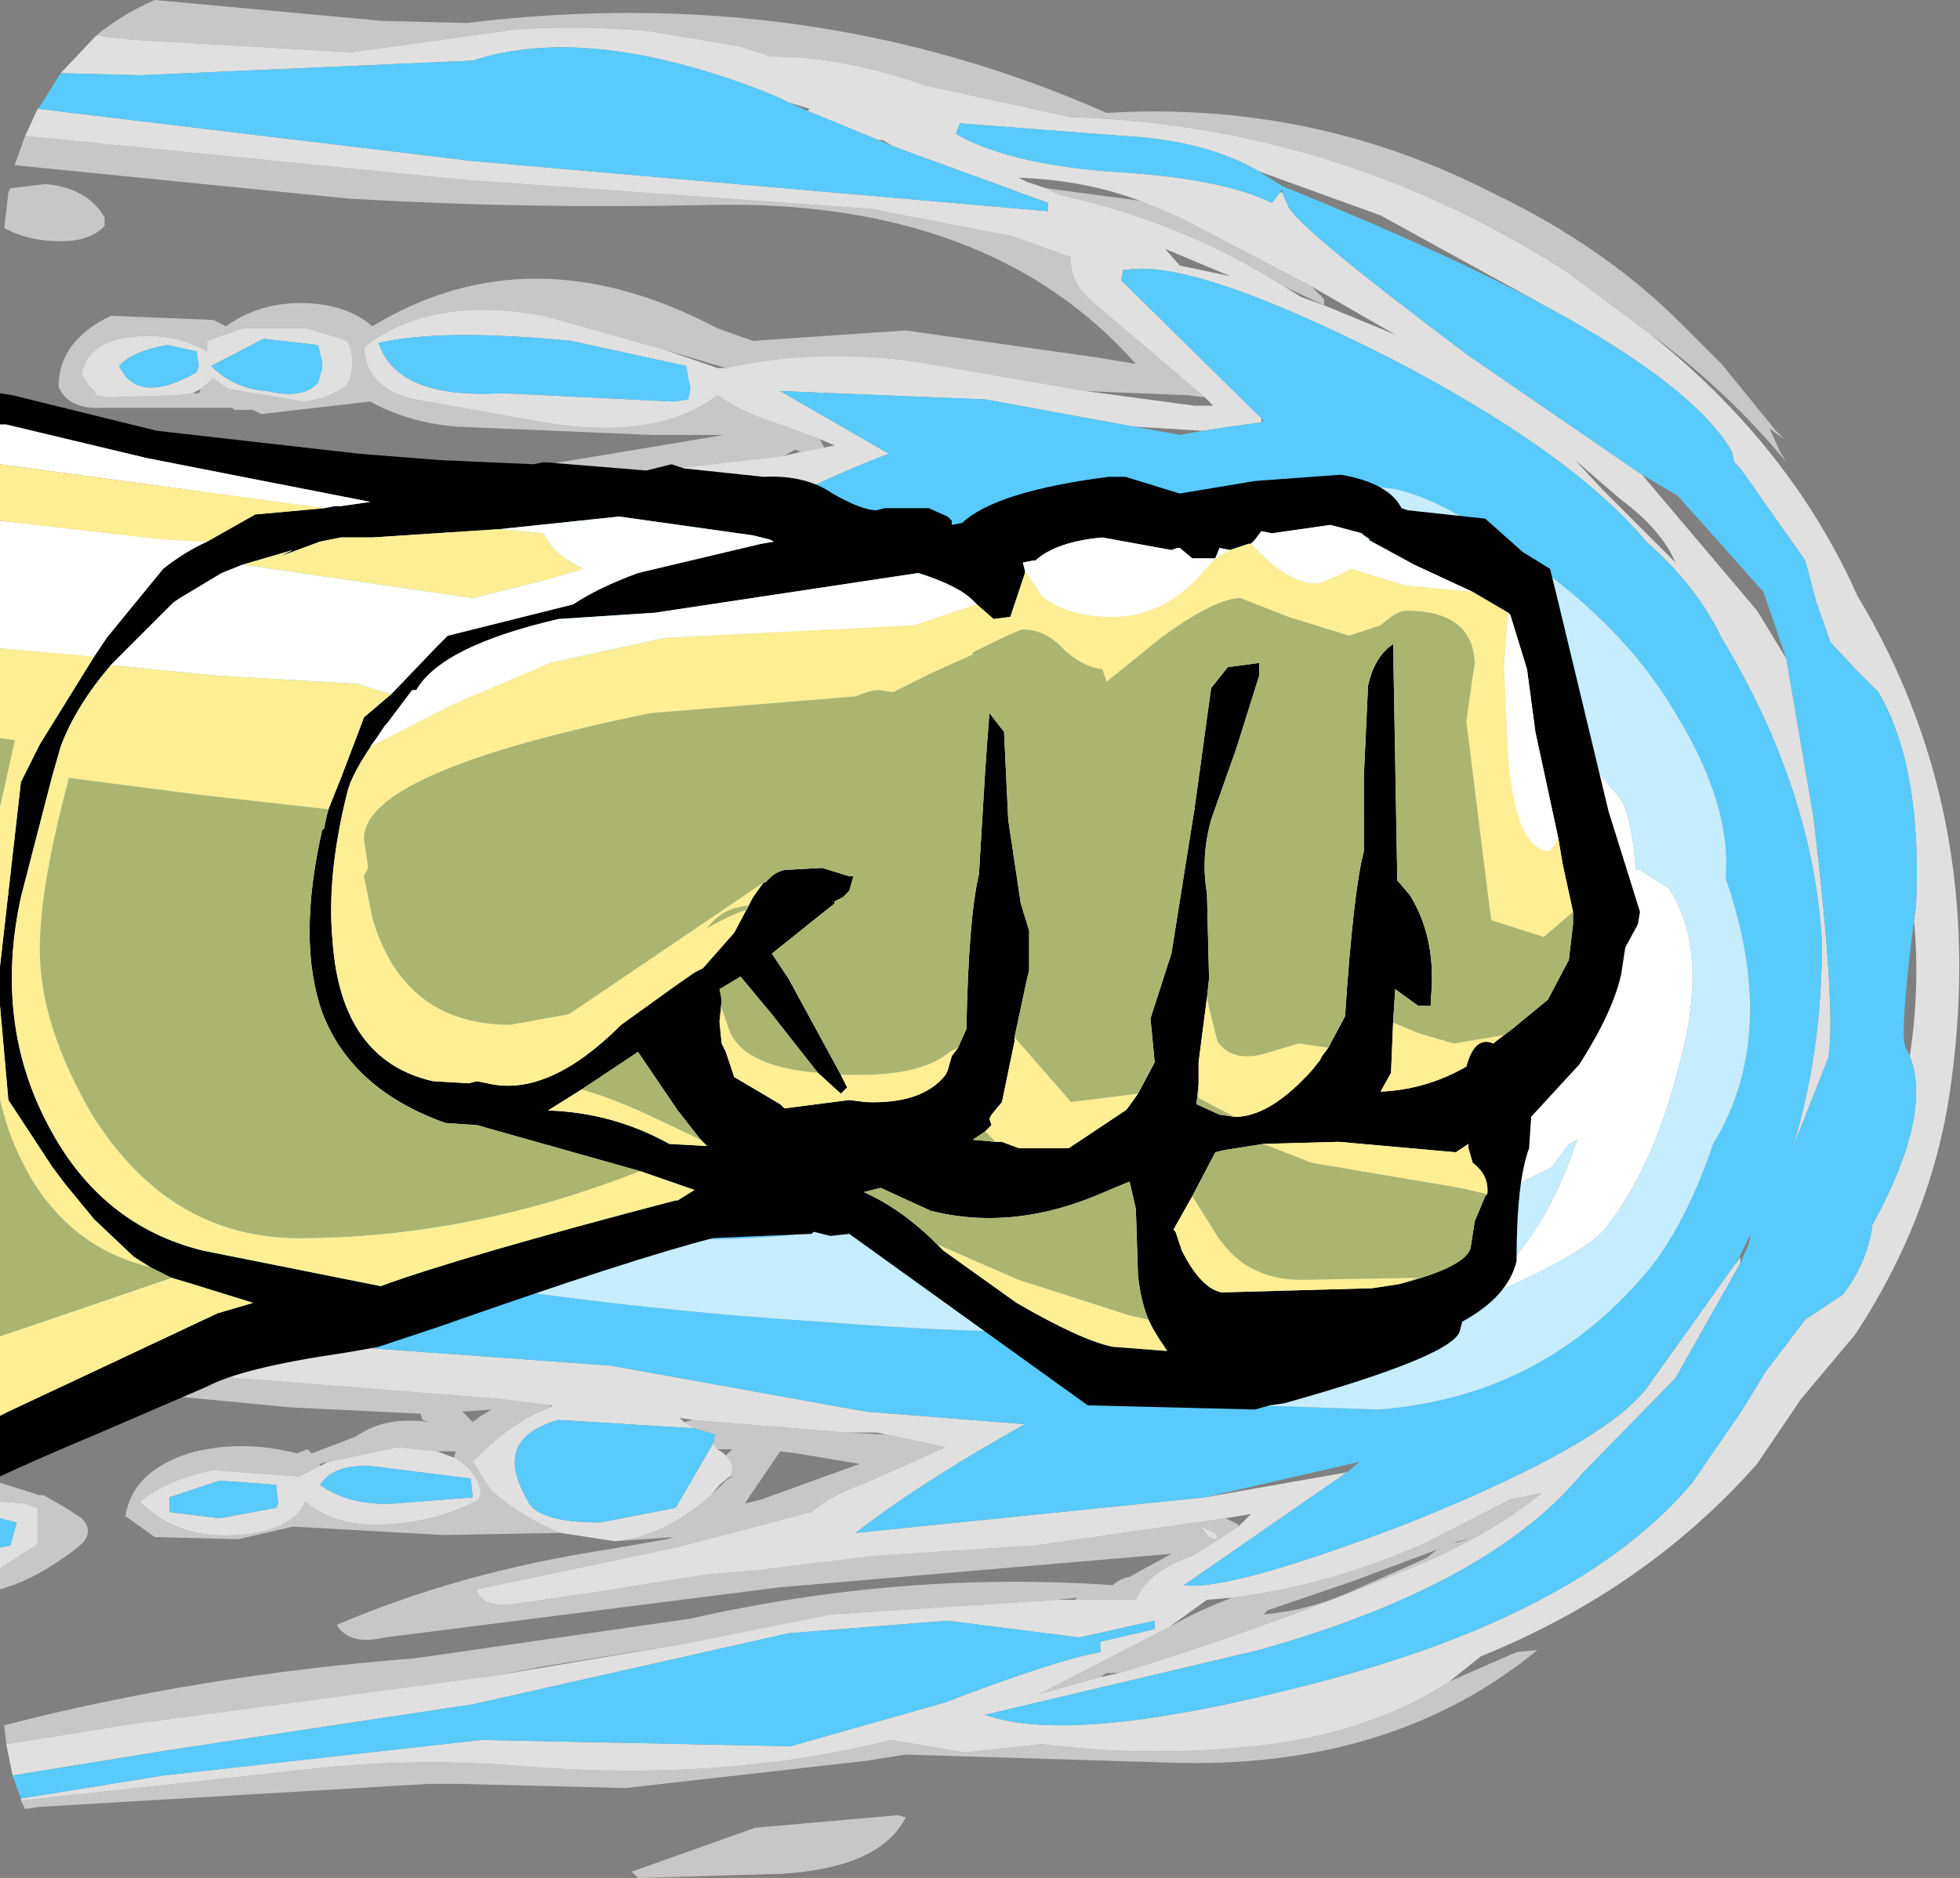 <?xml version="1.0" encoding="UTF-8" standalone="no"?>
<svg xmlns:ffdec="https://www.free-decompiler.com/flash" xmlns:xlink="http://www.w3.org/1999/xlink" ffdec:objectType="shape" height="44.9px" width="46.85px" xmlns="http://www.w3.org/2000/svg">
  <rect width="100%" height="100%" fill="#808080" stroke="none"/>
  <g transform="matrix(1.0, 0.0, 0.0, 1.0, 0.0, -0.75)">
    <path d="M2.3 1.6 Q2.9 1.1 3.7 0.75 L9.15 1.25 11.15 1.3 Q19.35 0.3 26.45 3.45 31.4 3.15 35.75 5.4 38.35 6.65 40.2 8.5 L41.15 9.45 42.45 11.05 42.65 11.25 42.3 11.0 42.55 11.55 42.7 11.8 Q41.25 10.05 39.4 8.7 L37.45 7.25 Q32.0 3.75 25.6 3.55 L22.15 2.8 Q20.15 2.1 18.45 2.1 L18.35 2.1 18.3 2.05 17.65 1.85 15.55 1.5 Q14.0 1.35 12.35 1.45 L8.4 2.0 3.15 1.7 2.3 1.6 M34.65 40.95 L36.25 40.25 36.75 40.2 Q33.35 43.0 28.2 42.9 L21.65 42.7 20.7 42.85 14.95 43.5 10.95 43.4 10.9 43.4 10.25 43.4 0.95 43.95 0.6 44.0 0.5 43.8 7.85 43.0 Q9.95 42.8 12.15 42.95 17.15 43.4 21.3 42.35 L23.05 42.65 24.9 42.45 Q27.65 42.8 30.4 42.45 32.9 42.1 34.65 40.95 M0.15 42.45 L0.1 42.0 Q4.75 40.8 9.9 40.4 L16.5 39.45 Q21.6 38.3 26.6 38.65 26.75 38.5 27.0 38.45 L28.0 37.9 18.65 38.7 9.2 39.9 Q8.35 40.1 8.05 39.6 10.95 38.35 14.5 37.8 L15.95 37.55 16.1 37.5 14.7 37.6 Q15.85 37.5 17.0 36.5 L17.35 36.15 17.5 36.05 17.45 36.05 Q17.6 35.8 17.35 35.55 L17.5 35.4 17.6 35.4 17.15 35.4 17.05 35.25 17.1 35.05 16.6 34.9 16.35 34.75 16.55 34.7 20.2 35.0 21.2 35.05 22.6 35.35 20.7 36.2 Q19.85 36.5 19.4 36.9 L16.15 37.75 11.4 38.75 Q11.5 39.2 12.3 39.1 L14.35 38.8 16.85 38.4 18.05 38.3 20.9 37.95 24.75 37.7 29.3 37.05 29.6 37.2 29.6 37.25 28.5 37.95 Q27.45 38.3 27.15 39.0 L25.7 39.0 25.75 38.95 25.25 39.0 19.85 39.35 16.35 40.05 12.95 40.6 11.9 40.8 2.95 42.0 0.15 42.45 M13.4 37.4 L10.6 37.45 7.0 37.25 5.7 37.55 3.7 37.5 3.0 37.0 Q3.15 35.95 4.5 35.5 5.75 35.15 7.1 35.5 L7.35 35.4 7.45 35.5 8.5 35.1 Q9.2 34.6 10.25 34.75 L10.1 34.7 10.05 34.55 6.95 34.4 2.8 34.0 0.0 33.85 0.0 33.3 5.05 33.65 12.0 34.2 13.15 34.35 13.15 34.4 Q12.2 34.75 11.3 35.7 L11.75 36.4 Q12.6 37.1 13.4 37.4 M0.0 16.45 L0.0 16.2 0.55 16.35 0.2 16.4 0.0 16.45 M0.0 14.1 L0.0 13.3 5.05 12.45 12.8 11.9 17.3 11.15 15.6 11.15 10.9 10.95 Q9.75 10.85 8.85 10.35 L6.25 10.65 6.05 10.55 5.6 10.55 5.55 10.5 2.45 10.5 Q1.65 10.55 1.4 10.0 1.4 8.9 2.65 8.3 L5.1 8.4 5.4 8.55 Q6.1 8.05 7.0 8.0 8.2 7.95 8.9 8.55 12.7 6.25 17.15 8.6 L18.0 8.9 21.65 8.65 26.25 9.3 27.15 9.45 Q23.65 5.5 16.95 5.65 12.6 5.75 8.35 5.5 L0.35 4.7 0.6 4.0 11.1 5.05 20.9 5.75 21.1 5.8 24.2 6.4 25.6 6.9 Q25.55 7.5 26.15 8.0 L28.8 10.25 28.4 10.2 25.95 10.1 22.5 9.5 Q19.8 9.0 17.35 9.55 L15.85 9.1 13.0 8.3 Q10.3 7.8 8.7 9.05 8.75 10.15 10.2 10.35 L13.0 10.85 Q15.7 11.3 17.15 10.2 17.8 10.65 18.65 10.9 L19.6 11.25 19.7 11.45 19.15 11.55 19.0 11.5 18.75 11.65 8.3 12.85 Q3.9 13.15 0.0 14.1 M31.35 7.6 L31.65 7.9 31.65 8.05 30.7 7.6 Q28.25 6.05 25.3 5.4 L25.0 5.25 27.25 5.55 28.2 5.95 31.35 7.6 M0.2 5.35 L0.25 5.25 1.1 5.15 Q2.1 5.25 2.5 5.95 L2.5 6.15 Q2.1 6.6 1.1 6.5 0.55 6.45 0.1 6.2 L0.2 5.35 M4.8 10.05 L5.1 9.8 5.45 10.05 7.25 10.35 Q7.85 10.3 8.3 9.95 8.55 9.4 8.3 8.9 L8.15 8.85 7.35 8.6 5.8 8.6 4.95 8.9 4.95 9.05 4.95 9.15 Q4.15 8.7 3.2 8.8 2.1 8.9 1.95 9.7 L2.1 9.95 2.25 10.1 2.3 10.2 2.6 10.25 4.25 10.2 4.6 10.15 4.75 10.15 4.8 10.05 M11.75 34.45 L11.05 34.5 11.3 34.75 11.5 34.6 11.75 34.45 M10.85 35.6 L10.9 35.45 10.45 35.45 9.5 35.35 7.85 35.7 7.65 35.75 7.65 35.8 7.15 36.05 5.1 35.9 Q4.05 36.1 3.35 36.65 L3.5 36.8 Q4.35 37.55 5.7 37.45 7.0 37.35 7.3 36.65 8.0 37.25 9.15 37.2 10.45 37.15 11.45 36.6 L11.5 36.4 Q11.35 35.85 10.85 35.6 M17.8 36.7 L18.2 36.6 20.55 35.75 19.05 35.5 18.65 35.45 17.8 36.7 M0.9 37.65 L0.9 36.8 0.6 36.7 0.0 36.65 0.0 36.2 0.95 36.5 1.05 36.5 1.65 36.85 1.95 37.05 Q2.3 37.4 1.85 37.75 0.9 38.5 0.0 38.75 L0.0 38.25 0.85 37.7 0.9 37.65 M15.25 45.65 L15.1 45.5 18.05 44.45 21.45 44.15 21.65 44.2 Q21.05 45.4 18.7 45.55 L15.25 45.65 M29.45 38.95 Q31.8 38.65 34.05 37.65 L36.1 36.6 36.85 36.45 Q35.55 37.5 33.7 38.25 30.2 39.7 26.75 40.75 L26.45 40.75 26.3 40.85 24.85 41.25 27.95 39.65 Q28.65 39.25 29.45 38.95 M29.05 37.4 L28.7 37.25 28.9 37.5 Q29.2 37.65 29.05 37.4 M30.2 39.35 Q31.3 39.25 32.3 38.8 L34.1 38.0 34.35 37.8 32.35 38.55 30.3 39.25 30.2 39.35 M34.85 37.6 L35.1 37.55 34.75 37.65 34.85 37.6" fill="#f7f7f7" fill-opacity="0.6" fill-rule="evenodd" stroke="none"/>
    <path d="M39.4 8.7 Q42.8 11.4 44.4 15.0 47.5 20.15 46.65 26.55 46.25 29.75 44.35 32.65 L43.05 34.2 42.0 35.75 Q39.35 38.75 35.4 40.35 L34.65 40.95 Q32.9 42.1 30.4 42.45 27.65 42.8 24.9 42.45 L23.05 42.65 21.3 42.35 Q17.15 43.4 12.15 42.95 9.95 42.8 7.85 43.0 L0.5 43.8 0.5 43.75 3.9 43.2 11.5 42.35 18.9 42.5 22.6 41.45 Q25.2 40.45 26.3 40.25 L26.3 40.0 27.6 39.7 27.6 39.5 25.8 39.9 22.65 39.5 18.85 39.8 11.3 41.5 4.0 42.6 0.3 43.2 0.15 42.45 2.95 42.0 11.9 40.8 16.35 40.05 19.85 39.35 25.25 39.0 25.45 39.0 25.7 39.0 27.15 39.0 Q27.45 38.3 28.5 37.95 L29.6 37.25 29.9 36.95 29.3 37.05 24.75 37.7 20.9 37.95 18.05 38.3 16.85 38.4 14.35 38.8 12.3 39.1 Q11.5 39.2 11.4 38.75 L16.15 37.75 19.4 36.9 Q19.85 36.5 20.7 36.2 L22.6 35.35 21.2 35.05 20.95 35.0 20.2 35.0 16.55 34.7 16.25 34.65 16.35 34.75 16.6 34.9 13.35 34.7 Q11.75 35.15 12.6 36.6 12.8 37.15 14.35 37.15 L16.15 36.8 17.05 35.25 17.15 35.4 17.3 35.5 17.35 35.55 Q17.6 35.8 17.45 36.05 L17.2 36.25 17.0 36.5 Q15.85 37.5 14.7 37.6 L13.4 37.4 Q12.6 37.1 11.75 36.4 L11.3 35.7 Q12.2 34.75 13.15 34.4 L13.2 34.35 13.15 34.35 12.0 34.2 5.05 33.65 0.0 33.3 0.0 32.35 1.5 32.45 14.6 33.4 20.7 34.5 24.5 34.8 Q22.0 36.2 20.45 37.4 L28.8 36.55 32.2 35.95 28.3 38.65 Q29.4 38.8 33.7 37.15 38.3 35.3 39.35 33.95 L40.6 32.2 41.45 31.0 41.5 30.95 41.6 30.8 41.6 30.95 40.05 33.7 37.8 36.0 Q35.6 38.65 30.1 40.2 L23.55 41.75 Q25.65 42.5 31.4 41.0 37.8 39.35 40.45 36.2 L41.65 34.45 42.2 33.55 43.15 32.3 44.05 31.7 Q44.6 31.0 44.75 30.1 L44.75 30.05 Q46.2 27.4 45.65 26.0 45.9 24.35 45.75 22.75 L45.8 22.4 Q45.95 19.1 44.9 17.3 L44.35 16.75 43.75 16.1 43.4 15.1 43.15 14.15 42.55 13.3 41.6 11.95 41.45 11.8 41.4 11.55 Q40.5 10.0 37.0 8.1 L33.0 5.9 30.1 4.85 Q28.8 4.1 26.85 4.0 L22.95 3.7 22.85 3.95 Q24.05 4.65 26.5 4.85 29.2 5.0 30.4 5.6 L30.6 5.35 30.65 5.35 30.8 5.7 Q31.1 6.25 35.1 9.25 L39.25 12.1 42.0 15.35 42.7 16.5 43.35 20.3 Q43.9 24.95 43.7 26.05 L42.85 28.2 Q43.55 25.9 43.55 23.3 43.35 19.65 41.15 16.0 40.55 14.75 39.35 13.7 37.55 11.55 33.2 9.3 28.55 6.95 26.95 7.2 L26.85 7.2 26.8 7.45 30.15 10.75 30.15 10.85 29.4 10.95 28.75 11.05 27.1 10.95 23.55 10.3 18.65 10.1 21.25 11.6 Q20.55 11.85 19.25 12.45 L18.4 12.7 15.7 13.0 0.0 14.6 0.0 14.1 Q3.9 13.15 8.3 12.85 L18.75 11.65 19.15 11.55 19.7 11.45 19.95 11.4 19.6 11.25 18.65 10.9 Q17.8 10.65 17.15 10.2 15.7 11.3 13.0 10.85 L10.2 10.35 Q8.75 10.15 8.7 9.05 10.3 7.8 13.0 8.3 L15.85 9.1 17.15 9.55 17.35 9.55 Q19.8 9.0 22.5 9.5 L25.95 10.1 28.55 10.45 29.0 10.45 28.8 10.25 26.15 8.0 Q25.55 7.5 25.6 6.9 L24.2 6.4 21.1 5.8 20.9 5.75 11.1 5.05 0.6 4.0 0.9 3.35 11.3 4.6 25.05 5.8 25.05 5.6 21.35 4.25 21.1 4.1 21.0 4.1 19.3 3.4 19.35 3.35 18.85 3.2 18.75 3.15 18.65 3.1 18.3 2.95 Q14.05 1.3 11.3 2.2 L3.35 2.55 1.45 2.5 2.3 1.6 3.15 1.7 8.4 2.0 12.35 1.45 Q14.0 1.35 15.55 1.5 L17.65 1.85 18.3 2.05 18.35 2.1 18.45 2.1 Q20.15 2.1 22.15 2.8 L25.6 3.55 Q32.0 3.75 37.45 7.25 L39.4 8.7 M0.0 16.9 L0.0 16.45 0.2 16.4 0.55 16.35 0.0 16.2 0.0 15.5 4.15 15.95 3.0 16.35 1.05 16.7 0.7 16.8 0.0 16.9 M31.35 7.6 L28.2 5.95 27.25 5.55 Q25.9 5.05 24.35 5.0 L24.55 5.1 24.85 5.2 25.0 5.25 25.3 5.4 Q28.25 6.05 30.7 7.6 L31.1 7.85 31.65 8.05 33.35 8.75 31.35 7.6 M29.4 7.35 L27.85 6.7 28.2 7.1 29.4 7.35 M38.75 12.7 L37.65 11.75 38.3 12.45 40.05 14.2 Q39.7 13.4 38.75 12.7 M16.5 10.05 L16.4 9.5 13.65 8.9 Q10.55 8.6 9.05 8.95 9.5 10.3 12.0 10.15 L16.1 10.35 16.45 10.3 16.5 10.05 M4.0 9.0 Q3.15 9.15 2.85 9.5 3.3 10.45 4.7 9.65 L4.75 9.5 4.7 9.15 4.0 9.0 M4.6 10.15 L4.25 10.2 2.6 10.25 2.3 10.2 2.25 10.1 2.1 9.95 1.95 9.7 Q2.1 8.9 3.2 8.8 4.15 8.7 4.95 9.15 L4.95 9.05 4.95 8.9 5.8 8.6 7.35 8.6 8.15 8.85 8.3 8.9 Q8.55 9.4 8.3 9.95 7.85 10.3 7.25 10.35 L5.45 10.05 5.1 9.8 4.8 10.05 4.6 10.15 M7.7 9.4 L7.6 9.0 6.3 8.85 5.05 9.5 Q5.6 10.05 6.4 10.1 7.25 10.3 7.6 9.9 L7.7 9.55 7.7 9.4 M10.85 35.6 Q11.35 35.85 11.5 36.4 L11.45 36.6 Q10.45 37.15 9.15 37.2 8.0 37.25 7.3 36.65 7.0 37.35 5.7 37.45 4.35 37.55 3.5 36.8 L3.35 36.65 Q4.05 36.1 5.1 35.9 L7.15 36.05 7.65 35.8 7.85 35.7 9.5 35.35 10.45 35.45 10.85 35.6 M11.25 36.1 L9.25 35.85 Q8.05 35.65 7.65 36.25 8.35 36.75 9.4 36.7 L11.3 36.55 11.25 36.1 M0.0 36.65 L0.6 36.7 0.9 36.8 0.9 37.65 0.85 37.7 0.0 38.25 0.0 37.75 0.25 37.7 0.4 37.15 0.0 37.05 0.0 36.65 M4.05 36.9 L5.25 37.05 6.6 36.8 6.65 36.7 6.6 36.25 5.25 36.15 4.05 36.55 4.05 36.9 M26.75 40.75 Q30.2 39.7 33.7 38.25 35.55 37.5 36.85 36.45 L36.1 36.6 34.05 37.65 Q31.8 38.65 29.45 38.95 L28.85 39.0 27.95 39.65 24.85 41.25 26.3 40.85 26.75 40.75 M29.05 37.4 Q29.2 37.65 28.9 37.5 L28.7 37.25 29.05 37.4" fill="#f7f7f7" fill-opacity="0.8" fill-rule="evenodd" stroke="none"/>
    <path d="M0.5 43.75 L0.3 43.2 4.0 42.6 11.3 41.5 18.85 39.8 22.65 39.5 25.8 39.9 27.6 39.5 27.6 39.7 26.3 40.0 26.3 40.25 Q25.2 40.45 22.6 41.45 L18.9 42.5 11.5 42.35 3.9 43.2 0.5 43.75 M0.0 32.35 L0.0 29.45 2.65 29.45 4.0 29.0 5.3 28.25 8.9 28.65 20.05 30.1 Q17.7 30.6 13.15 30.2 L6.05 30.55 Q13.15 31.95 19.6 32.35 27.0 32.95 30.95 32.1 L30.75 32.35 30.75 32.4 29.4 33.1 26.95 34.05 26.85 34.25 32.95 34.45 Q36.95 34.15 39.5 31.0 40.3 29.95 40.9 28.25 L40.95 28.1 Q42.55 25.5 41.25 21.75 41.4 20.0 40.05 17.8 38.7 15.5 35.95 13.75 33.35 11.95 32.3 12.55 L34.2 13.9 36.3 15.45 Q34.4 13.6 30.1 13.8 L24.0 14.5 25.25 14.95 23.55 15.1 Q14.4 16.05 9.9 17.4 L3.3 19.1 0.0 19.7 0.0 16.9 0.7 16.8 1.05 16.7 3.0 16.35 4.15 15.95 0.0 15.5 0.0 14.6 15.7 13.0 18.4 12.7 19.25 12.45 Q20.55 11.85 21.25 11.6 L18.65 10.1 23.55 10.3 27.1 10.95 28.2 11.15 28.75 11.05 29.4 10.95 30.15 10.85 30.2 10.8 30.15 10.75 26.8 7.45 26.85 7.2 26.95 7.2 Q28.55 6.95 33.2 9.3 37.55 11.55 39.35 13.7 40.55 14.75 41.15 16.0 43.35 19.65 43.55 23.3 43.55 25.9 42.85 28.2 L43.7 26.05 Q43.9 24.95 43.35 20.3 L42.7 16.5 42.15 14.9 40.1 12.6 39.25 12.1 35.1 9.25 Q31.1 6.25 30.8 5.7 L30.65 5.35 30.65 5.25 30.6 5.35 30.4 5.6 Q29.2 5.0 26.5 4.85 24.05 4.65 22.85 3.95 L22.95 3.7 26.85 4.0 Q28.8 4.1 30.1 4.85 L30.65 5.2 Q34.5 6.75 37.0 8.1 40.5 10.0 41.4 11.55 L41.45 11.8 41.6 11.95 42.55 13.3 43.15 14.15 43.4 15.1 43.75 16.1 44.35 16.75 44.9 17.3 Q45.95 19.1 45.8 22.4 L45.75 22.75 Q45.4 25.5 45.55 25.8 L45.65 26.0 Q46.2 27.4 44.75 30.05 L44.75 30.1 Q44.6 31.0 44.05 31.7 L43.15 32.3 42.2 33.55 41.65 34.45 40.45 36.2 Q37.8 39.35 31.4 41.0 25.65 42.5 23.55 41.75 L30.1 40.2 Q35.6 38.65 37.8 36.0 L40.05 33.7 41.6 30.95 41.8 30.5 41.85 30.25 41.5 30.95 41.45 31.0 40.6 32.2 39.35 33.95 Q38.3 35.3 33.7 37.15 29.4 38.8 28.3 38.65 L32.2 35.95 32.5 35.7 28.8 36.55 20.45 37.4 Q22.0 36.2 24.5 34.8 L20.7 34.5 14.6 33.4 1.5 32.45 0.0 32.35 M0.9 3.35 L0.95 3.3 1.45 2.5 3.35 2.55 11.3 2.2 Q14.05 1.3 18.3 2.95 L18.65 3.1 18.75 3.15 18.85 3.2 19.3 3.4 21.0 4.1 21.35 4.25 25.05 5.6 25.05 5.8 11.3 4.6 0.9 3.35 M16.5 10.05 L16.45 10.3 16.1 10.35 12.0 10.15 Q9.5 10.3 9.05 8.95 10.55 8.6 13.65 8.9 L16.4 9.5 16.5 10.05 M4.0 9.0 L4.7 9.15 4.75 9.5 4.7 9.65 Q3.3 10.45 2.85 9.5 3.15 9.15 4.0 9.0 M7.7 9.4 L7.7 9.55 7.6 9.9 Q7.25 10.3 6.4 10.1 5.6 10.05 5.05 9.5 L6.3 8.85 7.6 9.0 7.7 9.4 M14.4 26.0 L13.5 25.85 14.5 25.85 14.4 26.0 M11.25 36.1 L11.3 36.55 9.4 36.7 Q8.35 36.75 7.65 36.25 8.05 35.65 9.25 35.85 L11.25 36.1 M17.05 35.25 L16.15 36.8 14.35 37.15 Q12.8 37.15 12.6 36.6 11.75 35.15 13.35 34.7 L16.6 34.9 17.1 35.05 17.05 35.25 M0.0 37.05 L0.4 37.15 0.25 37.7 0.0 37.75 0.0 37.05 M4.05 36.9 L4.05 36.55 5.25 36.15 6.6 36.25 6.65 36.7 6.6 36.8 5.25 37.05 4.05 36.9" fill="#58cbfc" fill-rule="evenodd" stroke="none"/>
    <path d="M0.0 29.45 L0.0 24.35 5.95 24.8 11.1 24.65 Q14.05 25.65 18.7 26.35 L16.05 26.15 Q12.35 25.8 10.55 26.6 12.0 26.65 21.95 28.65 L27.45 29.35 23.0 30.1 Q25.1 30.9 30.45 30.7 L35.8 30.15 36.4 29.0 37.1 28.65 37.5 28.1 37.7 28.0 Q37.15 29.65 36.3 30.7 35.65 31.45 34.35 31.45 33.2 31.4 32.85 32.3 33.55 32.7 35.75 31.65 37.8 30.75 38.35 30.15 39.5 28.7 40.1 26.35 40.9 23.55 39.9 22.0 L39.2 21.55 39.1 21.55 Q39.0 20.2 38.7 19.8 L37.15 18.0 Q35.4 16.35 34.25 16.9 34.0 16.85 34.2 17.3 34.4 17.65 35.3 17.95 36.1 18.3 36.45 18.85 L36.6 19.15 36.5 19.2 33.35 19.1 33.35 18.85 33.3 17.9 Q32.5 16.55 31.45 16.3 30.3 16.0 29.55 16.85 L30.75 18.35 30.6 18.5 Q30.1 18.35 29.5 18.5 L28.35 18.7 27.3 18.5 27.6 18.25 28.05 17.5 27.7 16.55 Q27.35 15.85 26.8 16.8 26.25 17.7 26.6 18.35 L26.6 18.45 24.75 18.25 Q20.3 17.95 19.15 19.35 L15.45 19.8 Q11.6 20.3 9.75 21.6 L11.05 21.7 7.6 22.5 7.65 22.35 6.4 22.25 Q5.45 22.5 5.25 22.8 6.1 23.15 6.4 22.8 6.5 22.55 7.0 22.55 L7.45 22.55 6.8 22.8 6.8 23.1 7.45 23.35 6.5 23.3 5.55 23.3 2.7 23.3 3.9 23.05 4.05 22.85 4.0 22.5 Q4.0 22.35 0.6 22.55 L0.0 22.35 0.0 19.7 3.3 19.1 9.9 17.4 Q14.4 16.05 23.55 15.1 L25.25 14.95 24.0 14.5 30.1 13.8 Q34.4 13.6 36.3 15.45 L34.2 13.9 32.3 12.55 Q33.35 11.95 35.95 13.75 38.7 15.5 40.05 17.8 41.4 20.0 41.25 21.75 42.55 25.5 40.95 28.1 L40.9 28.25 Q40.3 29.95 39.5 31.0 36.95 34.15 32.95 34.45 L26.85 34.25 26.95 34.05 29.4 33.1 30.75 32.4 30.75 32.35 30.95 32.1 Q27.0 32.95 19.6 32.35 13.15 31.95 6.05 30.55 L13.15 30.2 Q17.7 30.6 20.05 30.1 L8.9 28.65 5.3 28.25 4.0 29.0 2.65 29.45 0.0 29.45 M21.05 20.6 L21.15 20.9 21.65 21.25 22.15 21.65 22.15 21.7 Q21.8 21.65 21.3 22.2 20.45 22.95 20.8 23.75 L20.25 23.8 19.75 23.75 19.85 23.25 18.9 23.2 Q20.45 22.9 20.9 22.4 21.45 21.7 20.9 20.85 L20.75 20.65 21.05 20.6 M25.05 23.95 L24.9 23.85 24.9 23.75 25.05 23.95 M26.3 20.55 Q25.9 20.75 25.65 21.05 L25.55 21.1 25.45 19.75 27.2 19.35 27.1 19.75 26.4 20.5 26.3 20.55 M27.0 23.7 L27.1 24.2 26.5 24.05 27.0 23.7 M28.65 24.45 L29.1 23.15 29.4 23.1 Q28.85 24.3 28.75 25.1 L28.7 24.9 28.5 24.65 28.65 24.45 M32.95 20.65 L32.8 20.85 32.35 20.65 32.3 20.3 32.2 20.25 Q32.6 20.4 32.95 20.0 L33.35 19.2 34.0 20.1 Q33.35 20.2 32.95 20.65 M34.1 23.7 L34.0 24.45 34.0 24.65 33.7 24.35 33.85 23.7 34.1 23.7 M14.4 26.0 L14.5 25.85 13.5 25.85 14.4 26.0 M10.4 26.35 L6.6 25.5 3.15 25.65 Q4.5 26.35 6.65 26.45 L10.2 26.4 10.4 26.35 M34.6 27.75 Q34.4 28.2 34.7 28.5 L33.4 28.65 33.4 28.6 34.25 28.1 34.35 27.65 34.6 27.75 M31.65 25.55 L31.1 24.9 31.75 24.05 Q31.65 25.1 32.0 25.65 L32.2 25.7 Q32.0 26.35 32.15 26.95 L31.6 26.6 31.85 26.25 31.8 26.05 31.65 25.55" fill="#c5edfe" fill-rule="evenodd" stroke="none"/>
    <path d="M0.0 24.35 L0.0 22.35 0.6 22.55 Q4.0 22.35 4.0 22.5 L4.05 22.85 3.9 23.05 2.7 23.3 5.55 23.3 6.5 23.3 7.45 23.35 6.8 23.1 6.8 22.8 7.45 22.55 7.0 22.55 Q6.5 22.55 6.4 22.8 6.1 23.15 5.25 22.8 5.45 22.5 6.4 22.25 L7.65 22.35 7.6 22.5 11.05 21.7 9.75 21.6 Q11.6 20.3 15.45 19.8 L19.15 19.35 Q20.3 17.95 24.75 18.25 L26.6 18.45 26.6 18.35 Q26.25 17.7 26.8 16.8 27.35 15.85 27.7 16.55 L28.05 17.5 27.6 18.25 27.3 18.5 28.35 18.7 29.5 18.5 Q30.1 18.35 30.6 18.5 L30.75 18.35 29.55 16.85 Q30.3 16.0 31.45 16.3 32.5 16.55 33.3 17.9 L33.35 18.85 33.35 19.1 36.5 19.2 36.6 19.15 36.45 18.85 Q36.1 18.3 35.3 17.95 34.4 17.65 34.2 17.3 34.0 16.85 34.25 16.9 35.4 16.35 37.15 18.0 L38.7 19.8 Q39.0 20.2 39.1 21.55 L39.2 21.55 39.9 22.0 Q40.9 23.55 40.1 26.35 39.5 28.7 38.35 30.15 37.8 30.75 35.75 31.65 33.55 32.7 32.85 32.3 33.2 31.4 34.35 31.45 35.65 31.45 36.3 30.7 37.15 29.65 37.7 28.0 L37.5 28.1 37.1 28.65 36.4 29.0 35.8 30.15 30.45 30.7 Q25.1 30.9 23.0 30.1 L27.45 29.35 21.95 28.65 Q12.0 26.65 10.55 26.6 12.35 25.8 16.05 26.15 L18.7 26.35 Q14.05 25.65 11.1 24.65 L5.95 24.8 0.0 24.35 M28.65 24.45 L28.5 24.65 28.7 24.9 28.75 25.1 Q28.85 24.3 29.4 23.1 L29.1 23.15 28.65 24.45 M27.0 23.7 L26.5 24.05 27.1 24.2 27.0 23.7 M26.3 20.55 L26.4 20.5 27.1 19.75 27.2 19.35 25.45 19.75 25.55 21.1 25.65 21.05 Q25.9 20.75 26.3 20.55 M25.05 23.95 L24.9 23.75 24.9 23.85 25.05 23.95 M21.05 20.6 L20.75 20.65 20.9 20.85 Q21.45 21.7 20.9 22.4 20.45 22.9 18.9 23.2 L19.85 23.25 19.75 23.75 20.25 23.8 20.8 23.75 Q20.45 22.95 21.3 22.2 21.8 21.65 22.15 21.7 L22.15 21.65 21.65 21.25 21.15 20.9 21.05 20.6 M34.1 23.7 L33.85 23.7 33.7 24.35 34.0 24.65 34.0 24.45 34.1 23.7 M32.95 20.65 Q33.35 20.2 34.0 20.1 L33.35 19.2 32.95 20.0 Q32.6 20.4 32.2 20.25 L32.3 20.3 32.35 20.65 32.8 20.85 32.95 20.65 M10.4 26.35 L10.2 26.4 6.65 26.45 Q4.5 26.35 3.15 25.65 L6.6 25.5 10.4 26.35 M31.65 25.55 L31.8 26.05 31.85 26.25 31.6 26.6 32.15 26.95 Q32.0 26.35 32.2 25.7 L32.0 25.65 Q31.65 25.1 31.75 24.05 L31.1 24.9 31.65 25.55 M34.6 27.75 L34.35 27.65 34.25 28.1 33.4 28.6 33.4 28.65 34.7 28.5 Q34.4 28.2 34.6 27.75" fill="#ffffff" fill-rule="evenodd" stroke="none"/>
    <path d="M0.0 10.9 L0.0 10.15 0.3 10.2 3.75 11.05 8.6 11.6 10.5 11.75 12.75 11.85 13.0 11.8 15.45 12.0 16.05 11.85 16.35 11.95 18.25 12.15 Q19.25 12.1 19.9 12.55 20.6 12.95 20.95 12.95 L21.15 12.9 22.2 12.9 22.65 13.1 22.75 13.2 22.75 13.3 23.0 13.25 Q23.8 12.5 26.5 12.15 L26.9 12.15 28.2 12.55 30.0 12.25 32.05 12.1 Q33.2 12.3 33.5 12.9 L33.65 12.95 35.5 13.15 36.4 13.95 37.05 14.35 37.2 14.95 38.45 20.15 39.2 22.55 39.15 22.85 38.85 23.4 38.75 24.05 Q38.55 24.95 37.75 26.2 L36.6 27.45 36.55 28.2 Q36.25 29.0 36.25 30.9 36.05 31.75 34.95 32.35 L34.9 32.55 Q34.8 33.15 30.7 34.3 L30.35 34.35 30.0 34.45 26.0 34.35 20.3 30.25 19.85 30.3 19.45 30.2 19.4 30.25 17.05 30.35 Q15.1 30.85 10.55 32.45 L9.05 32.95 8.5 33.05 8.2 33.1 Q5.8 33.45 4.95 33.9 L2.4 35.0 Q0.85 35.65 0.0 36.05 L0.0 34.6 0.2 34.5 5.2 32.15 6.05 31.9 4.6 31.45 4.1 31.3 3.6 31.05 3.2 30.8 2.25 29.9 1.55 29.05 1.25 28.65 0.2 27.05 0.0 24.8 0.0 23.85 0.5 19.45 0.95 18.55 2.25 16.45 2.55 16.0 3.9 14.35 Q4.4 13.95 4.95 13.7 L6.1 13.05 7.75 12.9 8.0 12.85 8.15 12.85 8.85 12.75 3.5 11.7 0.15 10.9 0.0 10.9 M35.2 14.9 L33.8 14.25 32.7 13.65 32.75 13.65 32.6 13.55 32.55 13.5 31.8 13.3 30.4 13.5 30.15 13.45 30.0 13.65 29.9 13.75 29.85 13.75 29.4 13.9 29.15 13.85 29.05 14.1 28.55 14.1 28.5 14.1 28.2 13.85 28.15 13.85 28.0 13.9 26.35 13.6 Q25.25 13.7 24.75 14.15 L24.7 14.15 24.45 14.2 24.5 14.4 24.5 14.45 24.15 15.5 23.75 15.55 23.35 15.2 23.25 15.1 Q22.9 14.75 21.95 14.45 L15.65 15.4 13.35 15.55 Q10.55 16.2 9.95 17.25 L9.85 17.25 9.25 18.05 9.2 18.1 9.0 18.4 Q8.4 19.25 8.3 19.7 7.8 21.7 7.95 23.25 8.15 26.1 10.35 26.6 L11.2 26.65 11.4 26.6 11.65 26.65 Q13.1 27.0 14.85 25.25 L16.1 24.35 16.6 24.0 16.8 23.9 17.55 23.05 18.0 22.2 18.25 21.85 18.3 21.85 Q18.5 21.6 18.75 21.55 L19.65 21.5 20.3 21.7 20.4 21.7 20.3 22.05 20.15 22.2 19.95 22.3 19.95 22.35 18.45 23.55 18.85 24.15 20.1 26.45 20.25 26.75 20.1 26.9 19.55 26.4 18.45 25.0 17.7 24.1 17.2 24.4 17.25 24.65 17.2 25.15 17.2 25.2 17.25 25.7 17.35 25.9 17.55 26.5 18.65 27.15 18.75 27.25 20.3 27.05 20.7 27.1 Q22.05 27.15 22.6 26.45 L22.65 26.35 22.75 26.0 22.9 25.8 23.1 25.35 Q23.15 22.7 23.4 21.65 L23.55 19.15 23.6 18.45 23.65 17.8 24.0 18.25 24.1 20.35 24.4 22.35 24.6 23.0 24.6 23.95 24.55 24.15 24.25 25.55 24.25 25.65 23.95 27.1 23.7 27.4 23.65 27.5 23.7 27.65 23.55 27.8 23.25 28.0 23.8 28.05 23.95 28.05 24.35 28.2 25.55 28.2 26.9 27.3 26.95 27.25 27.2 26.9 27.6 26.15 27.5 25.1 28.0 23.55 28.55 20.1 28.95 17.2 29.35 16.7 30.1 16.6 30.1 16.9 29.55 18.65 28.95 20.35 Q28.7 21.25 28.85 22.1 L28.9 24.15 28.85 24.6 28.65 26.15 28.65 26.65 28.6 27.15 29.15 27.4 29.5 27.45 29.6 27.45 Q30.4 27.4 31.35 26.35 L31.55 26.1 31.6 26.0 31.75 25.8 32.15 25.05 Q32.35 22.05 32.6 21.1 L32.6 19.3 32.7 17.15 Q32.85 16.45 33.3 16.15 L33.4 21.8 33.7 22.15 Q34.35 23.2 34.2 24.65 L34.2 24.8 33.9 24.8 33.35 24.4 33.3 25.2 33.25 26.4 33.0 26.85 Q34.1 26.8 35.05 26.25 35.25 25.5 35.7 25.7 L35.75 25.65 35.95 25.5 36.15 25.35 37.0 24.65 37.5 23.7 37.6 22.85 37.6 22.55 37.35 21.4 37.25 20.8 36.7 18.25 36.5 16.75 36.1 15.45 36.05 15.4 35.2 14.9 M11.95 13.4 L8.9 13.6 8.15 13.6 7.65 13.7 6.7 14.05 7.0 13.9 5.8 14.25 5.3 14.45 4.3 15.05 4.15 15.15 2.65 16.65 Q1.8 17.65 1.45 18.6 L1.25 19.3 0.5 22.2 Q-0.15 25.2 1.15 27.65 2.4 30.05 4.85 30.65 L9.1 31.5 Q11.0 30.8 16.15 29.45 L16.2 29.45 16.6 29.2 15.3 28.75 11.4 27.65 10.65 27.6 Q8.4 26.8 7.7 24.95 7.1 23.25 7.7 20.6 L7.75 20.55 7.8 20.3 7.85 20.1 8.15 19.35 8.55 18.3 8.7 17.9 9.35 17.35 10.45 16.2 10.7 15.95 13.7 15.2 Q14.3 14.8 15.25 14.45 L18.2 13.75 18.5 13.7 18.4 13.65 18.0 13.55 14.8 13.1 11.95 13.4 M16.75 28.0 L16.2 27.3 15.25 25.9 13.9 26.8 13.1 27.3 Q14.65 27.35 16.0 28.1 L16.9 28.15 16.75 28.0 M33.45 31.45 Q35.0 31.05 35.15 30.6 L35.25 29.95 35.5 29.35 35.55 29.3 Q35.6 28.85 35.2 28.55 L35.1 28.2 35.1 28.1 34.8 28.3 32.0 28.05 30.2 28.1 29.25 28.25 29.05 28.3 28.5 29.35 28.05 30.15 28.1 30.2 28.25 30.65 Q28.7 31.55 29.2 31.65 L32.8 31.55 33.45 31.45 M27.45 32.3 Q27.25 31.8 27.2 31.2 L27.15 29.65 27.0 29.0 26.4 29.25 Q24.25 30.2 22.25 29.7 L21.05 29.15 20.65 29.25 20.75 29.3 Q21.6 29.7 22.4 30.5 L22.55 30.65 24.3 31.9 Q25.85 32.8 26.6 32.95 L27.9 33.05 27.7 32.75 27.55 32.5 27.45 32.3" fill="#000000" fill-rule="evenodd" stroke="none"/>
    <path d="M0.0 16.25 L0.0 13.2 3.9 13.65 4.95 13.7 Q4.4 13.95 3.9 14.35 L2.55 16.0 2.25 16.45 0.0 16.25 M0.0 11.85 L0.0 10.9 0.15 10.9 3.5 11.7 8.85 12.75 8.15 12.85 8.0 12.85 7.75 12.9 0.0 11.85 M29.9 13.75 L30.0 13.65 30.15 13.45 30.4 13.5 31.8 13.3 32.55 13.5 32.6 13.55 32.75 13.65 32.7 13.65 33.8 14.25 35.2 14.9 33.6 14.75 32.3 14.35 31.9 14.55 31.5 14.7 Q30.9 14.7 30.25 14.1 L29.9 13.75 M36.05 15.4 L36.1 15.45 36.5 16.75 36.7 18.25 37.25 20.8 37.05 21.1 Q36.25 21.1 36.05 18.9 L35.95 16.65 36.05 15.4 M9.0 18.4 L9.2 18.1 9.25 18.05 9.85 17.25 9.95 17.25 Q10.55 16.2 13.35 15.55 L15.65 15.4 21.95 14.45 Q22.9 14.75 23.25 15.1 L23.35 15.2 21.85 15.7 15.9 16.0 13.15 16.6 11.4 17.35 Q10.95 17.5 9.35 18.35 L8.85 18.6 9.0 18.4 M24.5 14.4 L24.45 14.2 24.7 14.15 24.75 14.15 Q25.25 13.7 26.35 13.6 L28.0 13.9 28.15 13.85 28.2 13.85 28.5 14.1 28.55 14.1 29.05 14.1 29.15 13.85 29.4 13.9 29.05 14.1 28.65 14.55 Q27.75 15.5 26.6 15.5 25.5 15.5 24.9 15.0 L24.5 14.4 M5.8 14.25 L11.3 15.05 13.1 14.6 13.95 14.35 Q13.2 14.0 13.0 13.5 L11.95 13.4 14.8 13.1 18.0 13.55 18.4 13.65 18.5 13.7 18.2 13.75 15.25 14.45 Q14.3 14.8 13.7 15.2 L10.7 15.95 10.45 16.2 9.35 17.35 8.55 17.1 5.15 16.9 2.65 16.65 4.15 15.15 4.3 15.05 5.3 14.45 5.8 14.25" fill="#ffffff" fill-rule="evenodd" stroke="none"/>
    <path d="M0.0 34.6 L0.0 32.7 0.3 32.6 4.1 31.3 4.6 31.45 6.05 31.9 5.2 32.15 0.2 34.5 0.0 34.6 M0.0 27.05 L0.0 24.8 0.2 27.05 1.25 28.65 1.55 29.05 2.25 29.9 3.2 30.8 3.6 31.05 Q1.1 30.45 0.15 27.6 L0.0 27.05 M0.0 23.85 L0.0 20.05 0.35 18.45 0.0 18.4 0.0 16.25 2.25 16.45 0.95 18.55 0.5 19.45 0.0 23.85 M0.0 13.2 L0.0 11.85 7.75 12.9 6.1 13.05 4.95 13.7 3.9 13.65 0.0 13.2 M29.9 13.75 L30.25 14.1 Q30.9 14.7 31.5 14.7 L31.9 14.55 32.3 14.35 33.6 14.75 35.2 14.9 36.05 15.4 35.95 16.65 36.05 18.9 Q36.25 21.1 37.05 21.1 L37.25 20.8 37.35 21.4 37.6 22.55 36.9 23.15 35.8 22.8 35.65 22.75 35.6 22.4 35.05 18.0 35.25 16.6 Q35.2 15.35 33.6 15.35 33.4 15.35 33.0 15.7 L32.25 15.95 30.8 15.5 29.65 15.05 Q29.05 15.05 27.75 16.0 L26.45 17.05 26.35 16.75 Q25.9 16.7 25.45 16.3 25.0 15.8 24.45 15.8 24.35 15.8 23.25 16.35 L23.25 16.4 22.25 16.85 21.75 17.1 21.35 17.3 21.0 17.25 Q20.8 17.25 20.45 17.4 L15.55 17.8 Q8.7 19.2 8.7 20.8 L8.8 21.5 8.7 21.7 8.9 22.7 Q9.65 25.25 12.2 25.25 L13.6 25.0 16.85 22.8 18.25 21.85 18.0 22.2 17.55 23.05 16.8 23.9 16.6 24.0 16.1 24.35 14.85 25.25 Q13.1 27.0 11.65 26.65 L11.4 26.6 11.2 26.65 10.35 26.6 Q8.15 26.1 7.95 23.25 7.8 21.7 8.3 19.7 8.4 19.25 9.0 18.4 L8.85 18.6 9.35 18.35 Q10.95 17.5 11.4 17.35 L13.15 16.6 15.9 16.0 21.85 15.7 23.35 15.2 23.75 15.55 24.15 15.5 24.5 14.45 24.5 14.4 24.9 15.0 Q25.5 15.5 26.6 15.5 27.75 15.5 28.65 14.55 L29.05 14.1 29.4 13.9 29.85 13.75 29.9 13.75 M35.95 25.5 L35.75 25.65 35.7 25.7 Q35.25 25.5 35.05 26.25 34.1 26.8 33.0 26.85 L33.25 26.4 33.3 25.2 33.9 25.45 34.75 25.7 35.95 25.5 M31.75 25.8 L31.6 26.0 31.55 26.1 31.35 26.35 Q30.4 27.4 29.6 27.45 L29.5 27.45 28.65 27.0 28.65 26.65 28.65 26.15 28.85 24.6 28.9 24.85 29.1 25.65 Q29.45 26.15 30.2 25.95 L31.05 25.7 31.75 25.8 M27.2 26.9 L26.95 27.25 26.9 27.3 25.55 28.2 24.35 28.2 23.95 28.05 23.8 28.05 23.55 27.8 23.7 27.65 23.65 27.5 23.7 27.4 23.95 27.1 24.25 25.65 24.25 25.55 25.6 27.1 27.2 26.9 M22.9 25.8 L22.75 26.0 22.65 26.35 22.6 26.45 Q22.05 27.15 20.7 27.1 L20.3 27.05 18.75 27.25 18.65 27.15 17.55 26.5 17.35 25.9 17.25 25.7 17.2 25.2 17.2 25.15 17.25 24.85 17.4 25.3 Q17.7 26.25 19.55 26.4 L20.1 26.9 20.25 26.75 20.1 26.45 20.55 26.45 Q22.05 26.45 22.7 25.9 L22.9 25.8 M5.8 14.25 L7.0 13.9 6.7 14.05 7.65 13.7 8.15 13.6 8.9 13.6 11.95 13.4 13.0 13.5 Q13.2 14.0 13.95 14.35 L13.1 14.6 11.3 15.05 5.8 14.25 M9.35 17.35 L8.7 17.9 8.55 18.3 8.15 19.35 7.85 20.1 4.75 19.75 1.65 19.35 Q0.95 21.95 0.95 23.45 0.95 25.25 2.2 27.4 4.05 30.35 7.15 30.35 11.2 30.35 15.3 28.75 L16.6 29.2 16.2 29.45 16.15 29.45 Q11.0 30.8 9.1 31.5 L4.85 30.65 Q2.4 30.05 1.15 27.65 -0.15 25.2 0.5 22.2 L1.25 19.3 1.45 18.6 Q1.8 17.65 2.65 16.65 L5.15 16.9 8.55 17.1 9.35 17.35 M17.9 22.4 Q17.25 22.45 16.9 22.95 17.4 22.65 17.85 22.5 L17.9 22.4 M16.75 28.0 L16.9 28.15 16.0 28.1 Q14.65 27.35 13.1 27.3 L13.9 26.8 Q14.65 27.0 15.8 27.55 L16.75 28.0 M33.45 31.45 L32.8 31.55 29.2 31.65 Q28.7 31.55 28.25 30.65 L28.1 30.2 28.05 30.15 28.5 29.35 29.0 30.15 Q29.7 31.35 31.1 31.35 L33.9 31.3 33.45 31.45 M30.2 28.1 L32.0 28.05 34.8 28.3 35.1 28.1 35.1 28.2 35.2 28.55 Q35.6 28.85 35.55 29.3 L34.9 29.15 31.35 28.55 30.2 28.1 M22.4 30.5 L24.35 31.35 27.0 32.2 27.45 32.3 27.55 32.5 27.7 32.75 27.9 33.05 26.6 32.95 Q25.85 32.8 24.3 31.9 L22.55 30.65 22.4 30.5" fill="#feee94" fill-rule="evenodd" stroke="none"/>
    <path d="M0.0 32.7 L0.0 27.05 0.15 27.6 Q1.1 30.45 3.6 31.05 L4.1 31.3 0.3 32.6 0.0 32.7 M0.0 20.05 L0.0 18.4 0.35 18.45 0.0 20.05 M37.6 22.55 L37.6 22.85 37.5 23.7 37.0 24.65 36.15 25.35 35.95 25.5 34.75 25.7 33.9 25.45 33.3 25.2 33.35 24.4 33.9 24.8 34.2 24.8 34.2 24.65 Q34.35 23.2 33.7 22.15 L33.4 21.8 33.3 16.15 Q32.85 16.45 32.7 17.15 L32.6 19.3 32.6 21.1 Q32.35 22.05 32.15 25.05 L31.75 25.8 31.05 25.7 30.2 25.95 Q29.45 26.15 29.1 25.65 L28.9 24.85 28.85 24.6 28.9 24.15 28.85 22.1 Q28.7 21.25 28.95 20.35 L29.55 18.65 30.1 16.9 30.1 16.6 29.35 16.7 28.95 17.2 28.55 20.1 28.0 23.55 27.5 25.1 27.6 26.15 27.2 26.9 25.6 27.1 24.25 25.55 24.55 24.15 24.6 23.95 24.6 23.0 24.4 22.35 24.1 20.35 24.0 18.25 23.65 17.8 23.6 18.45 23.55 19.15 23.4 21.65 Q23.15 22.7 23.1 25.35 L22.9 25.8 22.7 25.9 Q22.05 26.45 20.55 26.45 L20.1 26.45 18.85 24.15 18.45 23.55 19.95 22.35 19.95 22.3 20.15 22.2 20.3 22.05 20.4 21.7 20.3 21.7 19.65 21.5 18.75 21.55 Q18.5 21.6 18.3 21.85 L18.25 21.85 16.85 22.8 13.6 25.0 12.2 25.25 Q9.65 25.25 8.9 22.7 L8.7 21.7 8.8 21.5 8.7 20.8 Q8.7 19.2 15.55 17.8 L20.45 17.4 Q20.8 17.25 21.0 17.25 L21.35 17.3 21.75 17.1 22.25 16.85 23.25 16.4 23.25 16.35 Q24.35 15.8 24.45 15.8 25.0 15.8 25.45 16.3 25.9 16.7 26.35 16.75 L26.45 17.05 27.75 16.0 Q29.05 15.05 29.65 15.05 L30.8 15.5 32.25 15.95 33.0 15.7 Q33.4 15.35 33.6 15.35 35.2 15.35 35.25 16.6 L35.05 18.0 35.6 22.4 35.65 22.75 35.8 22.8 36.9 23.15 37.6 22.55 M29.5 27.45 L29.15 27.4 28.6 27.15 28.65 26.65 28.65 27.0 29.5 27.45 M23.8 28.05 L23.25 28.0 23.55 27.8 23.8 28.05 M17.2 25.15 L17.25 24.65 17.2 24.4 17.7 24.1 18.45 25.0 19.55 26.4 Q17.7 26.25 17.4 25.3 L17.25 24.85 17.2 25.15 M7.85 20.1 L7.8 20.3 7.75 20.55 7.7 20.6 Q7.1 23.25 7.7 24.95 8.4 26.8 10.65 27.6 L11.4 27.65 15.3 28.75 Q11.2 30.35 7.15 30.35 4.05 30.35 2.2 27.4 0.95 25.25 0.95 23.45 0.95 21.95 1.65 19.35 L4.75 19.75 7.85 20.1 M17.9 22.4 L17.85 22.5 Q17.4 22.65 16.9 22.95 17.25 22.45 17.9 22.4 M13.9 26.8 L15.25 25.9 16.2 27.3 16.75 28.0 15.8 27.55 Q14.65 27.0 13.9 26.8 M35.55 29.3 L35.5 29.35 35.25 29.95 35.15 30.6 Q35.0 31.05 33.45 31.45 L33.9 31.3 31.1 31.35 Q29.7 31.35 29.0 30.15 L28.5 29.35 29.05 28.3 29.25 28.25 30.2 28.1 31.35 28.55 34.9 29.15 35.55 29.3 M22.4 30.5 Q21.6 29.7 20.75 29.3 L20.65 29.25 21.05 29.15 22.25 29.7 Q24.25 30.2 26.4 29.25 L27.0 29.0 27.15 29.65 27.2 31.2 Q27.25 31.8 27.45 32.3 L27.0 32.2 24.35 31.35 22.4 30.5" fill="#acb56f" fill-rule="evenodd" stroke="none"/>
  </g>
</svg>
